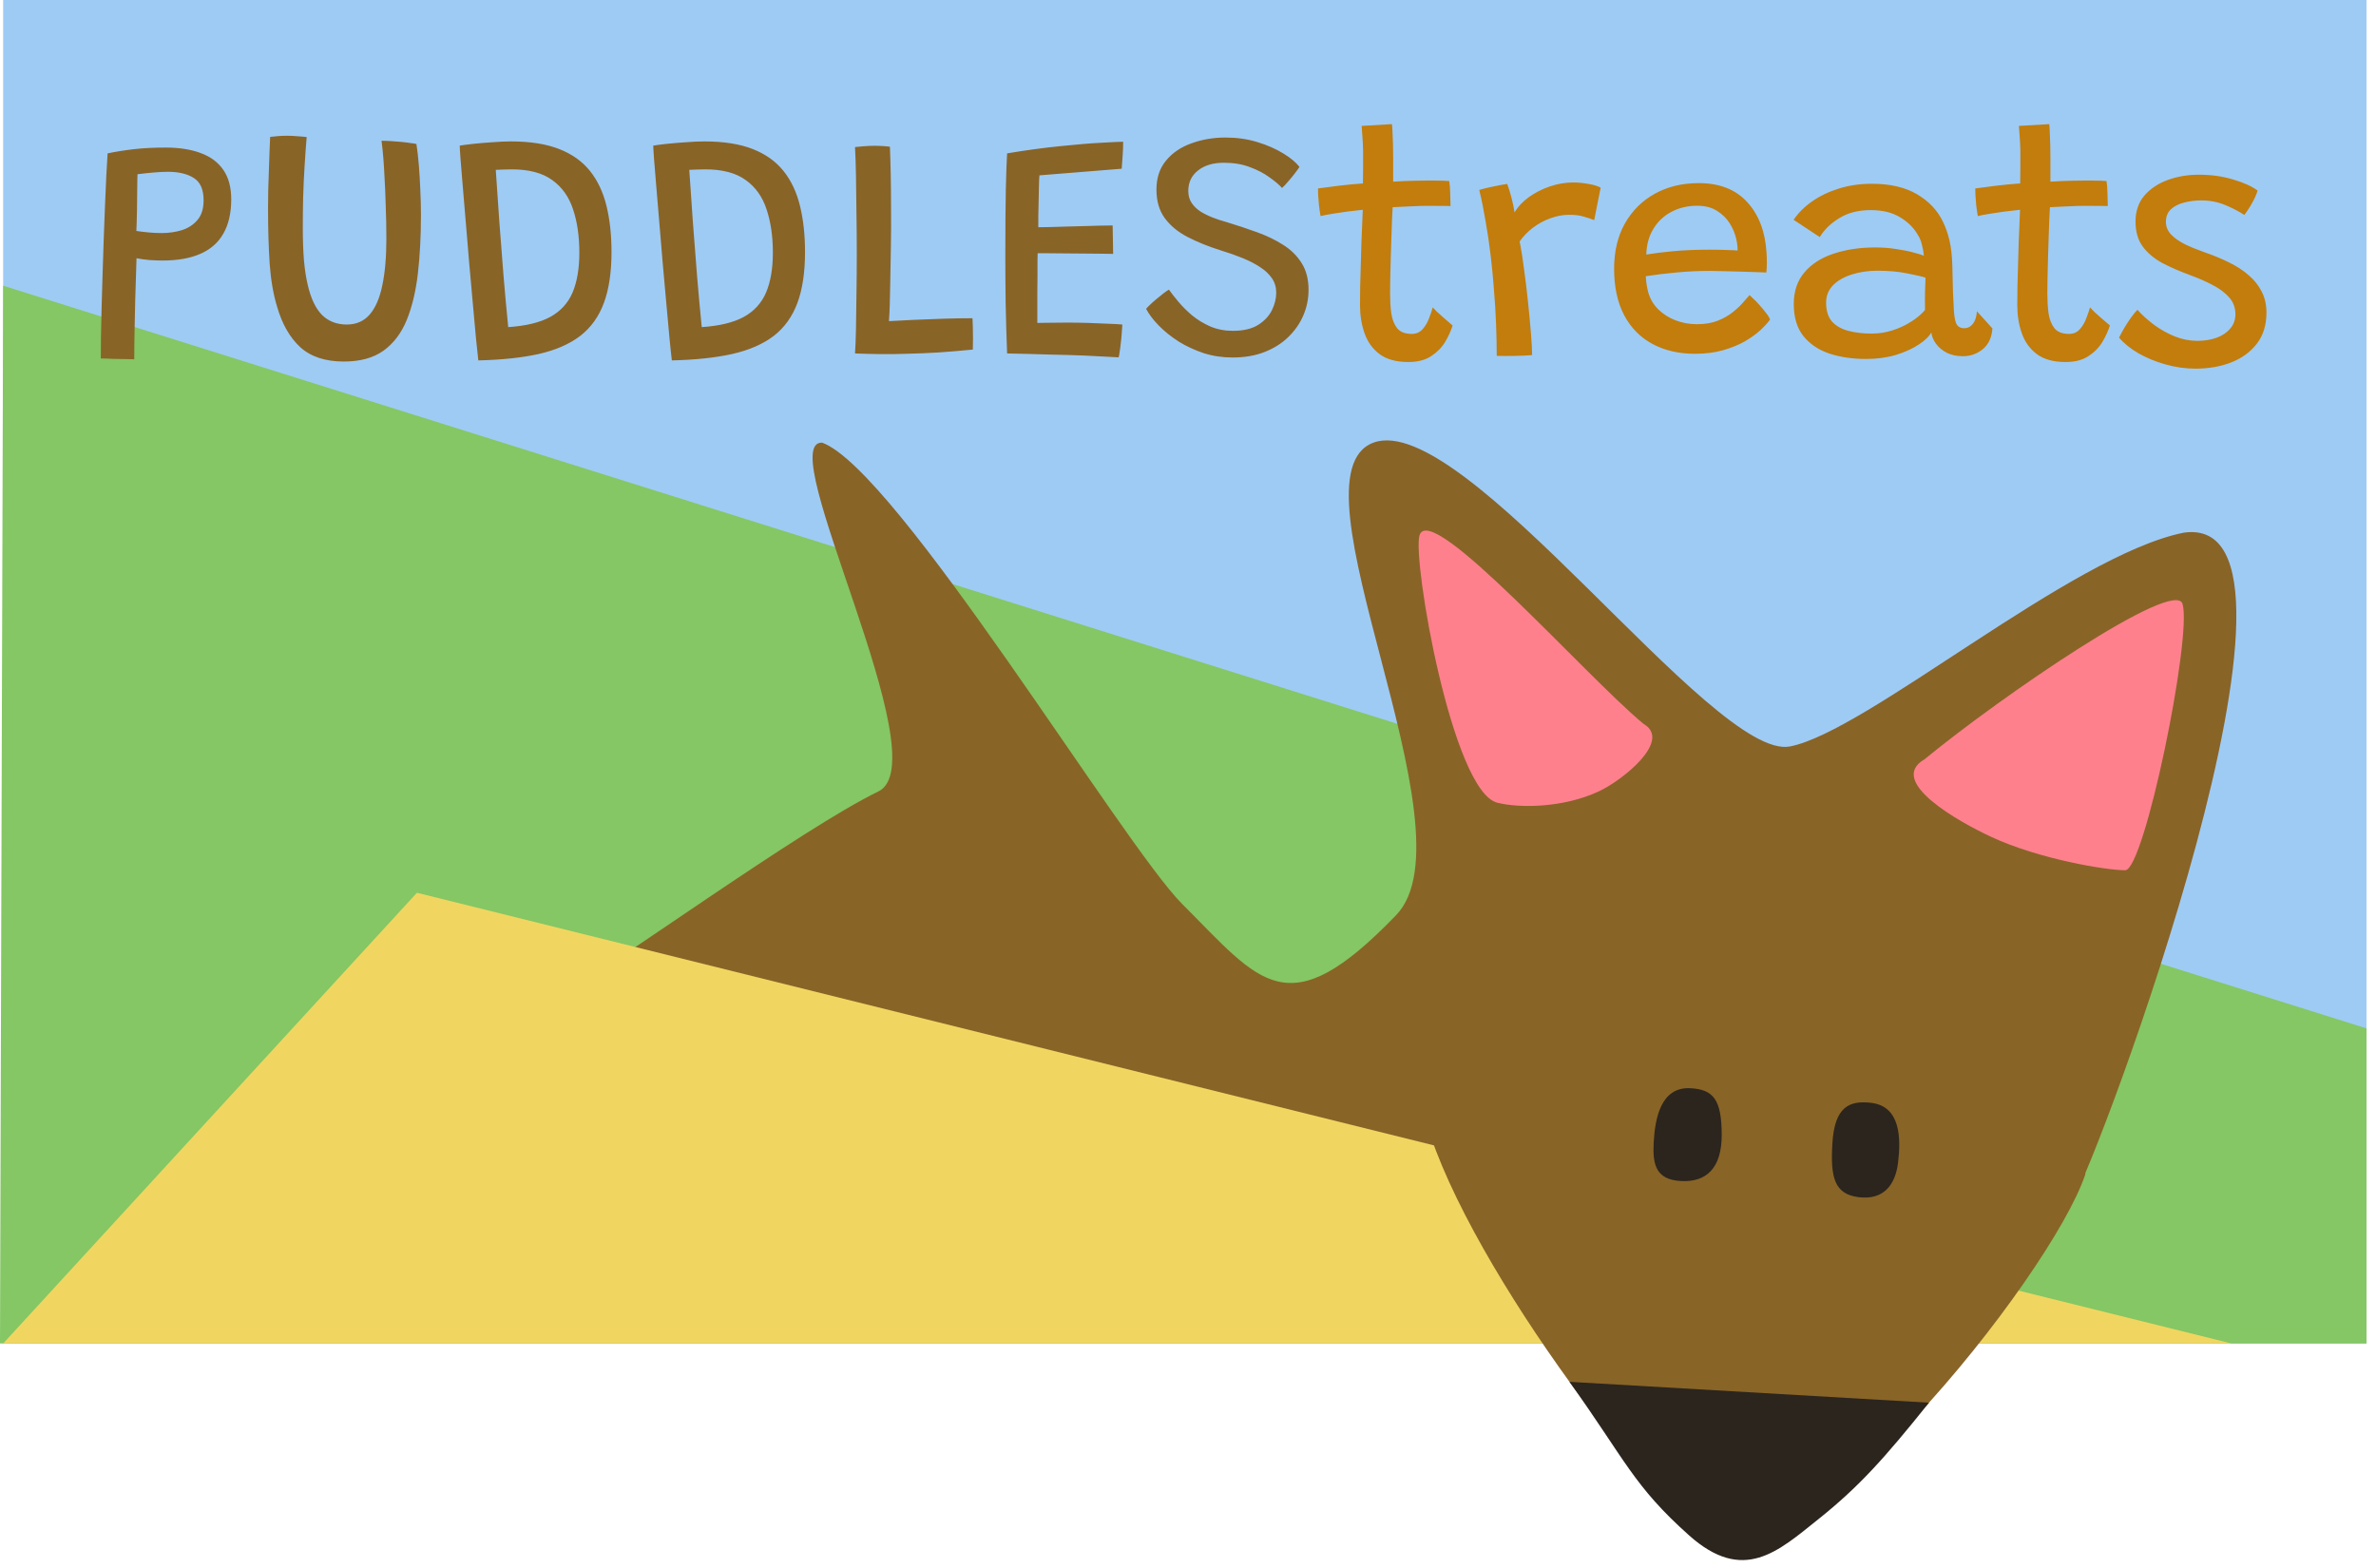 <svg width="147" height="97" viewBox="0 0 147 97" fill="none" xmlns="http://www.w3.org/2000/svg">
<g clip-path="url(#clip0_501_346)">
<path d="M0.196 0H146.414V83.127H0.196V0Z" fill="#9ECBF4"/>
<path d="M0.196 17.678L146.414 63.632V83.127L0 83.127L0.196 17.678Z" fill="#84C764"/>
<path d="M128.311 74.076C129.704 71.987 144.858 31.565 135.11 32.958C128.147 34.35 115.496 45.269 110.74 46.187C105.985 47.105 90.592 25.325 84.978 27.387C79.365 29.45 91.386 51.433 86.371 56.631C79.637 63.61 78.015 60.809 73.141 55.935C69.461 52.254 55.487 29.073 50.861 27.387C47.748 27.302 58.184 47.106 54.342 48.972C49.589 51.281 38.144 59.62 32.758 62.898L81.497 79.608L128.311 74.076Z" fill="#896427"/>
<path d="M138.059 83.128L0.196 83.127L25.795 55.239L138.059 83.128Z" fill="#F0D661"/>
<path d="M135.033 37.372C134.56 35.724 123.798 43.092 119.067 46.982C116.702 48.355 121.227 50.868 123.206 51.787C126.163 53.16 130.302 53.846 131.485 53.846C132.667 53.846 135.624 39.431 135.033 37.372Z" fill="#FF808D"/>
<path d="M87.821 33.135C88.472 30.869 98.141 41.877 101.689 44.794C103.463 45.824 100.388 48.283 98.904 48.972C96.686 50.002 93.988 50.006 92.637 49.668C89.852 48.972 87.378 34.679 87.821 33.135Z" fill="#FF808D"/>
<path d="M105.342 94.926C100.581 91.317 88.46 74.734 87.763 67.075C96.815 68.468 129.704 70.595 129.007 72.683C126.918 78.95 110.904 99.142 105.342 94.926Z" fill="#896427"/>
<path d="M102.311 70.697C102.235 72.088 102.464 72.994 104 73.077C105.536 73.161 106.52 72.317 106.52 70.228C106.52 68 105.976 67.41 104.585 67.334C102.769 67.236 102.394 69.161 102.311 70.697Z" fill="#2B251D"/>
<path d="M117.429 71.949C117.259 73.331 116.527 74.263 115 74.076C113.473 73.889 113.244 72.835 113.367 70.75C113.5 68.5 114.397 68.07 115.779 68.24C117.585 68.461 117.616 70.422 117.429 71.949Z" fill="#2B251D"/>
<path d="M97.102 85.5C100.584 90.374 101.059 91.928 104.5 95C107.861 98 110 96 112.5 94C115 92 116.559 90.272 119.344 86.791L97.102 85.5Z" fill="#2B251D"/>
<path d="M6.236 22.18C6.236 21.82 6.24 21.37 6.246 20.83C6.26 20.283 6.273 19.683 6.286 19.03C6.306 18.37 6.326 17.683 6.346 16.97C6.366 16.25 6.39 15.53 6.416 14.81C6.443 14.083 6.47 13.387 6.496 12.72C6.523 12.053 6.55 11.443 6.576 10.89C6.603 10.337 6.63 9.87 6.656 9.49C7.163 9.383 7.706 9.297 8.286 9.23C8.873 9.163 9.53 9.13 10.256 9.13C11.09 9.13 11.81 9.243 12.416 9.47C13.023 9.69 13.49 10.037 13.816 10.51C14.143 10.983 14.306 11.59 14.306 12.33C14.306 13.183 14.143 13.893 13.816 14.46C13.496 15.02 13.02 15.437 12.386 15.71C11.76 15.983 10.986 16.12 10.066 16.12C9.82 16.12 9.546 16.11 9.246 16.09C8.953 16.063 8.686 16.027 8.446 15.98C8.44 16.187 8.43 16.52 8.416 16.98C8.403 17.433 8.386 17.96 8.366 18.56C8.353 19.16 8.34 19.78 8.326 20.42C8.313 21.06 8.306 21.663 8.306 22.23C8.193 22.23 8.043 22.227 7.856 22.22C7.67 22.22 7.473 22.217 7.266 22.21C7.066 22.21 6.873 22.203 6.686 22.19C6.506 22.183 6.356 22.18 6.236 22.18ZM8.436 14.29C8.656 14.323 8.903 14.353 9.176 14.38C9.45 14.407 9.726 14.42 10.006 14.42C10.446 14.42 10.863 14.36 11.256 14.24C11.65 14.113 11.97 13.903 12.216 13.61C12.47 13.317 12.596 12.91 12.596 12.39C12.596 11.723 12.393 11.263 11.986 11.01C11.586 10.757 11.056 10.63 10.396 10.63C10.143 10.63 9.86 10.643 9.546 10.67C9.233 10.697 8.886 10.733 8.506 10.78C8.506 10.82 8.503 10.957 8.496 11.19C8.496 11.417 8.493 11.687 8.486 12C8.486 12.313 8.483 12.633 8.476 12.96C8.47 13.28 8.463 13.563 8.456 13.81C8.45 14.057 8.443 14.217 8.436 14.29ZM21.274 22.37C20.127 22.37 19.227 22.073 18.574 21.48C17.927 20.88 17.451 20.047 17.144 18.98C16.911 18.22 16.757 17.333 16.684 16.32C16.617 15.3 16.584 14.173 16.584 12.94C16.584 12.587 16.587 12.207 16.594 11.8C16.607 11.393 16.621 10.987 16.634 10.58C16.647 10.167 16.661 9.777 16.674 9.41C16.687 9.043 16.701 8.73 16.714 8.47C16.881 8.45 17.051 8.433 17.224 8.42C17.397 8.407 17.567 8.4 17.734 8.4C17.961 8.4 18.184 8.41 18.404 8.43C18.624 8.443 18.814 8.46 18.974 8.48C18.927 9.027 18.884 9.627 18.844 10.28C18.804 10.927 18.774 11.58 18.754 12.24C18.741 12.9 18.734 13.52 18.734 14.1C18.734 14.84 18.757 15.507 18.804 16.1C18.857 16.687 18.937 17.203 19.044 17.65C19.237 18.477 19.531 19.09 19.924 19.49C20.324 19.883 20.834 20.08 21.454 20.08C22.041 20.08 22.514 19.873 22.874 19.46C23.234 19.04 23.494 18.437 23.654 17.65C23.821 16.857 23.904 15.903 23.904 14.79C23.904 14.49 23.901 14.137 23.894 13.73C23.887 13.323 23.874 12.89 23.854 12.43C23.841 11.97 23.821 11.51 23.794 11.05C23.774 10.59 23.747 10.16 23.714 9.76C23.681 9.353 23.644 9.003 23.604 8.71C23.777 8.71 23.971 8.717 24.184 8.73C24.397 8.743 24.611 8.76 24.824 8.78C25.037 8.8 25.227 8.823 25.394 8.85C25.567 8.87 25.691 8.89 25.764 8.91C25.824 9.297 25.874 9.737 25.914 10.23C25.954 10.717 25.984 11.223 26.004 11.75C26.031 12.277 26.044 12.793 26.044 13.3C26.044 14.607 25.981 15.813 25.854 16.92C25.727 18.02 25.497 18.98 25.164 19.8C24.831 20.613 24.351 21.247 23.724 21.7C23.097 22.147 22.281 22.37 21.274 22.37ZM29.593 22.3C29.553 21.967 29.503 21.493 29.443 20.88C29.39 20.26 29.326 19.56 29.253 18.78C29.18 17.993 29.106 17.177 29.033 16.33C28.966 15.477 28.896 14.64 28.823 13.82C28.756 13 28.693 12.247 28.633 11.56C28.58 10.873 28.533 10.303 28.493 9.85C28.46 9.397 28.443 9.117 28.443 9.01C28.636 8.977 28.916 8.94 29.283 8.9C29.656 8.86 30.053 8.827 30.473 8.8C30.893 8.767 31.273 8.75 31.613 8.75C32.8 8.75 33.793 8.907 34.593 9.22C35.393 9.533 36.03 9.987 36.503 10.58C36.976 11.173 37.316 11.893 37.523 12.74C37.73 13.587 37.833 14.54 37.833 15.6C37.833 16.847 37.676 17.893 37.363 18.74C37.05 19.587 36.563 20.267 35.903 20.78C35.243 21.287 34.39 21.66 33.343 21.9C32.303 22.133 31.053 22.267 29.593 22.3ZM31.443 20.24C32.536 20.167 33.403 19.957 34.043 19.61C34.683 19.257 35.143 18.753 35.423 18.1C35.703 17.44 35.843 16.617 35.843 15.63C35.843 14.617 35.713 13.723 35.453 12.95C35.2 12.177 34.77 11.573 34.163 11.14C33.556 10.7 32.726 10.48 31.673 10.48C31.513 10.48 31.346 10.483 31.173 10.49C31 10.497 30.833 10.503 30.673 10.51C30.74 11.517 30.813 12.583 30.893 13.71C30.98 14.83 31.066 15.95 31.153 17.07C31.246 18.183 31.343 19.24 31.443 20.24ZM41.566 22.3C41.526 21.967 41.475 21.493 41.416 20.88C41.362 20.26 41.299 19.56 41.225 18.78C41.152 17.993 41.079 17.177 41.005 16.33C40.939 15.477 40.869 14.64 40.795 13.82C40.729 13 40.666 12.247 40.605 11.56C40.552 10.873 40.505 10.303 40.465 9.85C40.432 9.397 40.416 9.117 40.416 9.01C40.609 8.977 40.889 8.94 41.255 8.9C41.629 8.86 42.026 8.827 42.446 8.8C42.865 8.767 43.245 8.75 43.586 8.75C44.772 8.75 45.766 8.907 46.566 9.22C47.365 9.533 48.002 9.987 48.475 10.58C48.949 11.173 49.289 11.893 49.495 12.74C49.702 13.587 49.806 14.54 49.806 15.6C49.806 16.847 49.649 17.893 49.336 18.74C49.022 19.587 48.535 20.267 47.876 20.78C47.215 21.287 46.362 21.66 45.316 21.9C44.276 22.133 43.026 22.267 41.566 22.3ZM43.416 20.24C44.509 20.167 45.376 19.957 46.016 19.61C46.656 19.257 47.115 18.753 47.395 18.1C47.675 17.44 47.816 16.617 47.816 15.63C47.816 14.617 47.685 13.723 47.425 12.95C47.172 12.177 46.742 11.573 46.136 11.14C45.529 10.7 44.699 10.48 43.645 10.48C43.486 10.48 43.319 10.483 43.145 10.49C42.972 10.497 42.806 10.503 42.645 10.51C42.712 11.517 42.785 12.583 42.865 13.71C42.952 14.83 43.039 15.95 43.126 17.07C43.219 18.183 43.316 19.24 43.416 20.24ZM52.898 21.87C52.925 21.503 52.945 21 52.958 20.36C52.971 19.72 52.981 19.003 52.988 18.21C53.002 17.41 53.008 16.583 53.008 15.73C53.008 14.87 53.002 14.023 52.988 13.19C52.981 12.357 52.971 11.587 52.958 10.88C52.945 10.167 52.925 9.573 52.898 9.1C53.011 9.087 53.185 9.07 53.418 9.05C53.658 9.03 53.898 9.02 54.138 9.02C54.298 9.02 54.471 9.027 54.658 9.04C54.852 9.053 54.985 9.067 55.058 9.08C55.078 9.553 55.095 10.123 55.108 10.79C55.121 11.45 55.128 12.163 55.128 12.93C55.135 13.69 55.132 14.463 55.118 15.25C55.105 16.037 55.092 16.793 55.078 17.52C55.072 18.02 55.062 18.477 55.048 18.89C55.035 19.297 55.018 19.623 54.998 19.87C55.458 19.843 55.978 19.817 56.558 19.79C57.145 19.763 57.748 19.74 58.368 19.72C58.988 19.7 59.588 19.69 60.168 19.69C60.175 19.817 60.181 19.997 60.188 20.23C60.195 20.463 60.198 20.707 60.198 20.96C60.198 21.213 60.195 21.437 60.188 21.63C59.441 21.703 58.725 21.763 58.038 21.81C57.358 21.85 56.712 21.877 56.098 21.89C55.532 21.91 54.981 21.917 54.448 21.91C53.922 21.903 53.405 21.89 52.898 21.87ZM69.208 22.11C68.488 22.07 67.784 22.033 67.098 22C66.418 21.973 65.714 21.953 64.988 21.94C64.561 21.927 64.114 21.913 63.648 21.9C63.181 21.887 62.734 21.877 62.308 21.87C62.268 20.823 62.238 19.79 62.218 18.77C62.204 17.75 62.198 16.78 62.198 15.86C62.198 14.2 62.208 12.827 62.228 11.74C62.254 10.647 62.281 9.897 62.308 9.49C63.501 9.29 64.608 9.14 65.628 9.04C66.648 8.933 67.501 8.863 68.188 8.83C68.874 8.79 69.308 8.77 69.488 8.77C69.488 9.07 69.478 9.35 69.458 9.61C69.444 9.863 69.424 10.14 69.398 10.44L64.308 10.85C64.294 11.003 64.284 11.227 64.278 11.52C64.271 11.813 64.264 12.127 64.258 12.46C64.251 12.793 64.244 13.107 64.238 13.4C64.238 13.693 64.238 13.913 64.238 14.06C64.391 14.06 64.618 14.057 64.918 14.05C65.218 14.037 65.554 14.027 65.928 14.02C66.301 14.007 66.674 13.997 67.048 13.99C67.428 13.977 67.774 13.967 68.088 13.96C68.408 13.953 68.658 13.95 68.838 13.95L68.868 15.71C68.768 15.71 68.568 15.707 68.268 15.7C67.968 15.693 67.614 15.69 67.208 15.69C66.808 15.683 66.401 15.68 65.988 15.68C65.574 15.673 65.204 15.67 64.878 15.67C64.558 15.67 64.331 15.67 64.198 15.67C64.191 15.757 64.188 15.93 64.188 16.19C64.188 16.443 64.188 16.743 64.188 17.09C64.188 17.437 64.184 17.793 64.178 18.16C64.178 18.527 64.178 18.873 64.178 19.2C64.178 19.52 64.178 19.78 64.178 19.98C64.324 19.973 64.584 19.97 64.958 19.97C65.331 19.963 65.681 19.96 66.008 19.96C66.448 19.96 66.888 19.967 67.328 19.98C67.768 19.993 68.174 20.01 68.548 20.03C68.921 20.043 69.218 20.06 69.438 20.08C69.431 20.247 69.418 20.437 69.398 20.65C69.384 20.857 69.364 21.06 69.338 21.26C69.318 21.46 69.294 21.637 69.268 21.79C69.248 21.943 69.228 22.05 69.208 22.11ZM76.258 22.12C75.631 22.12 75.035 22.03 74.468 21.85C73.908 21.663 73.391 21.423 72.918 21.13C72.451 20.83 72.045 20.503 71.698 20.15C71.351 19.797 71.088 19.45 70.908 19.11C70.948 19.057 71.025 18.977 71.138 18.87C71.251 18.757 71.381 18.64 71.528 18.52C71.675 18.393 71.818 18.277 71.958 18.17C72.105 18.057 72.225 17.973 72.318 17.92C72.465 18.127 72.658 18.373 72.898 18.66C73.138 18.947 73.421 19.23 73.748 19.51C74.081 19.783 74.458 20.013 74.878 20.2C75.305 20.38 75.771 20.47 76.278 20.47C76.918 20.47 77.435 20.35 77.828 20.11C78.221 19.863 78.508 19.56 78.688 19.2C78.868 18.833 78.958 18.47 78.958 18.11C78.958 17.77 78.868 17.47 78.688 17.21C78.508 16.95 78.261 16.72 77.948 16.52C77.635 16.313 77.271 16.127 76.858 15.96C76.445 15.793 76.008 15.64 75.548 15.5C74.761 15.253 74.068 14.973 73.468 14.66C72.868 14.347 72.398 13.957 72.058 13.49C71.718 13.023 71.548 12.437 71.548 11.73C71.548 11.01 71.745 10.413 72.138 9.94C72.531 9.46 73.055 9.103 73.708 8.87C74.361 8.63 75.068 8.51 75.828 8.51C76.528 8.51 77.181 8.603 77.788 8.79C78.401 8.977 78.935 9.21 79.388 9.49C79.841 9.763 80.178 10.043 80.398 10.33C80.338 10.423 80.241 10.557 80.108 10.73C79.975 10.903 79.835 11.073 79.688 11.24C79.548 11.407 79.425 11.537 79.318 11.63C79.138 11.43 78.878 11.21 78.538 10.97C78.205 10.723 77.801 10.513 77.328 10.34C76.861 10.16 76.325 10.07 75.718 10.07C75.051 10.07 74.518 10.23 74.118 10.55C73.718 10.863 73.518 11.287 73.518 11.82C73.518 12.107 73.588 12.353 73.728 12.56C73.868 12.767 74.051 12.943 74.278 13.09C74.505 13.23 74.755 13.353 75.028 13.46C75.301 13.567 75.575 13.657 75.848 13.73C76.508 13.93 77.141 14.14 77.748 14.36C78.361 14.58 78.908 14.843 79.388 15.15C79.875 15.457 80.258 15.837 80.538 16.29C80.818 16.737 80.958 17.287 80.958 17.94C80.958 18.487 80.851 19.01 80.638 19.51C80.425 20.01 80.115 20.457 79.708 20.85C79.308 21.243 78.818 21.553 78.238 21.78C77.658 22.007 76.998 22.12 76.258 22.12Z" fill="#896427"/>
<path d="M89.872 20.14C89.772 20.46 89.619 20.797 89.412 21.15C89.205 21.497 88.919 21.79 88.552 22.03C88.185 22.277 87.712 22.4 87.132 22.4C86.385 22.4 85.792 22.237 85.352 21.91C84.919 21.583 84.609 21.153 84.422 20.62C84.235 20.087 84.142 19.507 84.142 18.88C84.142 18.553 84.145 18.167 84.152 17.72C84.165 17.273 84.179 16.81 84.192 16.33C84.205 15.85 84.219 15.387 84.232 14.94C84.252 14.487 84.269 14.09 84.282 13.75C84.295 13.403 84.305 13.147 84.312 12.98C83.659 13.047 83.092 13.12 82.612 13.2C82.139 13.273 81.835 13.33 81.702 13.37C81.662 13.157 81.629 12.933 81.602 12.7C81.582 12.46 81.565 12.243 81.552 12.05C81.545 11.857 81.542 11.727 81.542 11.66C81.915 11.607 82.349 11.55 82.842 11.49C83.342 11.43 83.835 11.383 84.322 11.35C84.329 11.09 84.332 10.77 84.332 10.39C84.332 10.003 84.332 9.64 84.332 9.3C84.325 9.013 84.312 8.737 84.292 8.47C84.272 8.197 84.255 7.97 84.242 7.79L86.122 7.68C86.135 7.78 86.149 8.02 86.162 8.4C86.182 8.773 86.192 9.227 86.192 9.76C86.192 9.96 86.192 10.203 86.192 10.49C86.192 10.77 86.192 11.02 86.192 11.24C86.392 11.227 86.639 11.213 86.932 11.2C87.225 11.187 87.462 11.18 87.642 11.18C87.955 11.173 88.255 11.17 88.542 11.17C88.829 11.17 89.075 11.173 89.282 11.18C89.489 11.187 89.615 11.193 89.662 11.2C89.695 11.38 89.715 11.63 89.722 11.95C89.735 12.27 89.742 12.537 89.742 12.75C89.675 12.743 89.445 12.74 89.052 12.74C88.665 12.733 88.282 12.733 87.902 12.74C87.629 12.747 87.329 12.76 87.002 12.78C86.675 12.793 86.395 12.807 86.162 12.82C86.155 12.993 86.142 13.25 86.122 13.59C86.109 13.93 86.095 14.313 86.082 14.74C86.069 15.16 86.055 15.59 86.042 16.03C86.029 16.463 86.019 16.87 86.012 17.25C86.005 17.623 86.002 17.927 86.002 18.16C86.002 18.58 86.025 18.98 86.072 19.36C86.125 19.74 86.245 20.053 86.432 20.3C86.625 20.54 86.929 20.66 87.342 20.66C87.622 20.66 87.849 20.56 88.022 20.36C88.195 20.16 88.329 19.93 88.422 19.67C88.522 19.41 88.595 19.193 88.642 19.02C88.702 19.087 88.789 19.177 88.902 19.29C89.022 19.397 89.149 19.51 89.282 19.63C89.422 19.75 89.545 19.857 89.652 19.95C89.765 20.043 89.839 20.107 89.872 20.14ZM93.7 13.14C93.9 12.8 94.19 12.49 94.57 12.21C94.957 11.93 95.39 11.707 95.87 11.54C96.357 11.373 96.844 11.29 97.33 11.29C97.644 11.29 97.96 11.32 98.28 11.38C98.6 11.433 98.85 11.51 99.03 11.61L98.63 13.62C98.47 13.553 98.264 13.483 98.01 13.41C97.764 13.33 97.457 13.29 97.09 13.29C96.697 13.29 96.304 13.363 95.91 13.51C95.524 13.65 95.167 13.843 94.84 14.09C94.514 14.337 94.24 14.62 94.02 14.94C94.114 15.407 94.204 15.977 94.29 16.65C94.384 17.323 94.467 18.013 94.54 18.72C94.614 19.427 94.674 20.073 94.72 20.66C94.767 21.24 94.79 21.677 94.79 21.97C94.504 21.997 94.154 22.013 93.74 22.02C93.327 22.027 92.947 22.027 92.6 22.02C92.6 21.4 92.587 20.747 92.56 20.06C92.534 19.367 92.49 18.66 92.43 17.94C92.377 17.213 92.307 16.49 92.22 15.77C92.134 15.05 92.03 14.353 91.91 13.68C91.797 13 91.667 12.357 91.52 11.75C91.7 11.697 91.91 11.643 92.15 11.59C92.397 11.537 92.624 11.49 92.83 11.45C93.037 11.41 93.177 11.387 93.25 11.38C93.337 11.607 93.427 11.9 93.52 12.26C93.614 12.62 93.674 12.913 93.7 13.14ZM109.513 19.77C109.38 19.957 109.183 20.173 108.923 20.42C108.663 20.66 108.34 20.893 107.953 21.12C107.566 21.34 107.116 21.523 106.603 21.67C106.09 21.817 105.51 21.89 104.863 21.89C103.863 21.89 102.986 21.687 102.233 21.28C101.48 20.873 100.896 20.28 100.483 19.5C100.07 18.713 99.863 17.757 99.863 16.63C99.863 15.55 100.086 14.613 100.533 13.82C100.986 13.027 101.606 12.413 102.393 11.98C103.18 11.547 104.083 11.33 105.103 11.33C106.383 11.33 107.38 11.72 108.093 12.5C108.813 13.28 109.213 14.327 109.293 15.64C109.306 15.853 109.313 16.06 109.313 16.26C109.313 16.453 109.303 16.653 109.283 16.86C109.196 16.853 109.016 16.847 108.743 16.84C108.476 16.827 108.163 16.817 107.803 16.81C107.443 16.797 107.08 16.787 106.713 16.78C106.353 16.767 106.043 16.76 105.783 16.76C105.11 16.76 104.42 16.793 103.713 16.86C103.006 16.927 102.376 17.003 101.823 17.09C101.83 17.263 101.846 17.433 101.873 17.6C101.9 17.767 101.933 17.927 101.973 18.08C102.086 18.487 102.293 18.84 102.593 19.14C102.893 19.433 103.25 19.66 103.663 19.82C104.083 19.98 104.526 20.06 104.993 20.06C105.486 20.06 105.916 19.987 106.283 19.84C106.65 19.693 106.963 19.513 107.223 19.3C107.49 19.087 107.703 18.883 107.863 18.69C108.03 18.497 108.156 18.353 108.243 18.26C108.283 18.293 108.36 18.367 108.473 18.48C108.593 18.587 108.72 18.717 108.853 18.87C108.993 19.023 109.123 19.18 109.243 19.34C109.37 19.493 109.46 19.637 109.513 19.77ZM101.853 15.75C102.333 15.67 102.896 15.6 103.543 15.54C104.196 15.48 104.936 15.45 105.763 15.45C106.196 15.45 106.563 15.457 106.863 15.47C107.17 15.477 107.383 15.487 107.503 15.5C107.503 15.28 107.476 15.047 107.423 14.8C107.35 14.467 107.216 14.143 107.023 13.83C106.83 13.517 106.566 13.257 106.233 13.05C105.906 12.837 105.493 12.73 104.993 12.73C104.42 12.73 103.896 12.853 103.423 13.1C102.956 13.34 102.583 13.687 102.303 14.14C102.023 14.587 101.873 15.123 101.853 15.75ZM115.458 22.21C114.625 22.21 113.868 22.1 113.188 21.88C112.515 21.653 111.978 21.293 111.578 20.8C111.178 20.3 110.978 19.637 110.978 18.81C110.978 18.017 111.202 17.36 111.648 16.84C112.095 16.32 112.698 15.937 113.458 15.69C114.225 15.437 115.082 15.31 116.028 15.31C116.468 15.31 116.898 15.343 117.318 15.41C117.738 15.47 118.102 15.543 118.408 15.63C118.715 15.71 118.922 15.773 119.028 15.82C119.008 15.6 118.968 15.377 118.908 15.15C118.855 14.917 118.772 14.713 118.658 14.54C118.405 14.093 118.035 13.727 117.548 13.44C117.068 13.147 116.465 13 115.738 13C114.972 13 114.322 13.167 113.788 13.5C113.255 13.827 112.855 14.217 112.588 14.67L110.968 13.6C111.262 13.167 111.648 12.783 112.128 12.45C112.608 12.117 113.162 11.853 113.788 11.66C114.415 11.467 115.088 11.37 115.808 11.37C116.928 11.37 117.855 11.583 118.588 12.01C119.322 12.437 119.858 13 120.198 13.7C120.372 14.053 120.508 14.44 120.608 14.86C120.708 15.28 120.768 15.8 120.788 16.42C120.802 17.073 120.815 17.63 120.828 18.09C120.848 18.55 120.868 18.947 120.888 19.28C120.922 19.713 120.988 19.993 121.088 20.12C121.188 20.247 121.332 20.31 121.518 20.31C121.732 20.31 121.912 20.22 122.058 20.04C122.205 19.853 122.288 19.593 122.308 19.26L123.268 20.32C123.228 20.88 123.032 21.307 122.678 21.6C122.325 21.893 121.912 22.04 121.438 22.04C121.065 22.04 120.735 21.97 120.448 21.83C120.168 21.683 119.945 21.497 119.778 21.27C119.612 21.043 119.515 20.81 119.488 20.57C119.355 20.817 119.095 21.067 118.708 21.32C118.328 21.573 117.858 21.787 117.298 21.96C116.745 22.127 116.132 22.21 115.458 22.21ZM115.818 20.64C116.252 20.64 116.675 20.573 117.088 20.44C117.502 20.307 117.882 20.13 118.228 19.91C118.582 19.69 118.872 19.447 119.098 19.18C119.092 18.767 119.092 18.4 119.098 18.08C119.105 17.753 119.115 17.453 119.128 17.18C118.935 17.113 118.565 17.027 118.018 16.92C117.472 16.807 116.855 16.75 116.168 16.75C115.575 16.75 115.035 16.83 114.548 16.99C114.068 17.143 113.685 17.367 113.398 17.66C113.118 17.953 112.978 18.307 112.978 18.72C112.978 19.22 113.098 19.61 113.338 19.89C113.585 20.163 113.922 20.357 114.348 20.47C114.775 20.583 115.265 20.64 115.818 20.64ZM130.536 20.14C130.436 20.46 130.283 20.797 130.076 21.15C129.869 21.497 129.583 21.79 129.216 22.03C128.849 22.277 128.376 22.4 127.796 22.4C127.049 22.4 126.456 22.237 126.016 21.91C125.583 21.583 125.273 21.153 125.086 20.62C124.899 20.087 124.806 19.507 124.806 18.88C124.806 18.553 124.809 18.167 124.816 17.72C124.829 17.273 124.843 16.81 124.856 16.33C124.869 15.85 124.883 15.387 124.896 14.94C124.916 14.487 124.933 14.09 124.946 13.75C124.959 13.403 124.969 13.147 124.976 12.98C124.323 13.047 123.756 13.12 123.276 13.2C122.803 13.273 122.499 13.33 122.366 13.37C122.326 13.157 122.293 12.933 122.266 12.7C122.246 12.46 122.229 12.243 122.216 12.05C122.209 11.857 122.206 11.727 122.206 11.66C122.579 11.607 123.013 11.55 123.506 11.49C124.006 11.43 124.499 11.383 124.986 11.35C124.993 11.09 124.996 10.77 124.996 10.39C124.996 10.003 124.996 9.64 124.996 9.3C124.989 9.013 124.976 8.737 124.956 8.47C124.936 8.197 124.919 7.97 124.906 7.79L126.786 7.68C126.799 7.78 126.813 8.02 126.826 8.4C126.846 8.773 126.856 9.227 126.856 9.76C126.856 9.96 126.856 10.203 126.856 10.49C126.856 10.77 126.856 11.02 126.856 11.24C127.056 11.227 127.303 11.213 127.596 11.2C127.889 11.187 128.126 11.18 128.306 11.18C128.619 11.173 128.919 11.17 129.206 11.17C129.493 11.17 129.739 11.173 129.946 11.18C130.153 11.187 130.279 11.193 130.326 11.2C130.359 11.38 130.379 11.63 130.386 11.95C130.399 12.27 130.406 12.537 130.406 12.75C130.339 12.743 130.109 12.74 129.716 12.74C129.329 12.733 128.946 12.733 128.566 12.74C128.293 12.747 127.993 12.76 127.666 12.78C127.339 12.793 127.059 12.807 126.826 12.82C126.819 12.993 126.806 13.25 126.786 13.59C126.773 13.93 126.759 14.313 126.746 14.74C126.733 15.16 126.719 15.59 126.706 16.03C126.693 16.463 126.683 16.87 126.676 17.25C126.669 17.623 126.666 17.927 126.666 18.16C126.666 18.58 126.689 18.98 126.736 19.36C126.789 19.74 126.909 20.053 127.096 20.3C127.289 20.54 127.593 20.66 128.006 20.66C128.286 20.66 128.513 20.56 128.686 20.36C128.859 20.16 128.993 19.93 129.086 19.67C129.186 19.41 129.259 19.193 129.306 19.02C129.366 19.087 129.453 19.177 129.566 19.29C129.686 19.397 129.813 19.51 129.946 19.63C130.086 19.75 130.209 19.857 130.316 19.95C130.429 20.043 130.503 20.107 130.536 20.14ZM135.832 22.81C135.212 22.81 134.595 22.723 133.982 22.55C133.368 22.377 132.808 22.147 132.302 21.86C131.802 21.567 131.402 21.243 131.102 20.89C131.148 20.797 131.215 20.67 131.302 20.51C131.388 20.35 131.488 20.183 131.602 20.01C131.715 19.83 131.828 19.667 131.942 19.52C132.055 19.367 132.155 19.25 132.242 19.17C132.528 19.49 132.872 19.8 133.272 20.1C133.672 20.393 134.102 20.633 134.562 20.82C135.022 21 135.482 21.09 135.942 21.09C136.382 21.09 136.778 21.027 137.132 20.9C137.492 20.767 137.775 20.577 137.982 20.33C138.195 20.083 138.302 19.787 138.302 19.44C138.302 19.04 138.175 18.697 137.922 18.41C137.668 18.117 137.328 17.86 136.902 17.64C136.475 17.413 136.005 17.207 135.492 17.02C134.872 16.793 134.305 16.547 133.792 16.28C133.285 16.007 132.878 15.667 132.572 15.26C132.272 14.853 132.122 14.337 132.122 13.71C132.122 13.07 132.302 12.537 132.662 12.11C133.028 11.683 133.508 11.36 134.102 11.14C134.702 10.92 135.348 10.81 136.042 10.81C136.815 10.81 137.525 10.91 138.172 11.11C138.825 11.303 139.325 11.53 139.672 11.79C139.645 11.903 139.588 12.053 139.502 12.24C139.415 12.42 139.315 12.603 139.202 12.79C139.088 12.977 138.972 13.147 138.852 13.3C138.532 13.087 138.142 12.883 137.682 12.69C137.222 12.497 136.722 12.4 136.182 12.4C135.822 12.4 135.475 12.443 135.142 12.53C134.808 12.61 134.535 12.747 134.322 12.94C134.108 13.133 134.002 13.397 134.002 13.73C134.002 14.017 134.105 14.273 134.312 14.5C134.525 14.727 134.812 14.93 135.172 15.11C135.532 15.283 135.938 15.45 136.392 15.61C136.938 15.797 137.445 16.007 137.912 16.24C138.378 16.467 138.782 16.73 139.122 17.03C139.468 17.323 139.738 17.663 139.932 18.05C140.125 18.43 140.222 18.86 140.222 19.34C140.222 20.107 140.025 20.747 139.632 21.26C139.238 21.773 138.712 22.16 138.052 22.42C137.392 22.68 136.652 22.81 135.832 22.81Z" fill="#C27D0C"/>
</g>
<defs>
<clipPath id="clip0_501_346">
<rect width="147" height="97" fill="white"/>
</clipPath>
</defs>
</svg>
